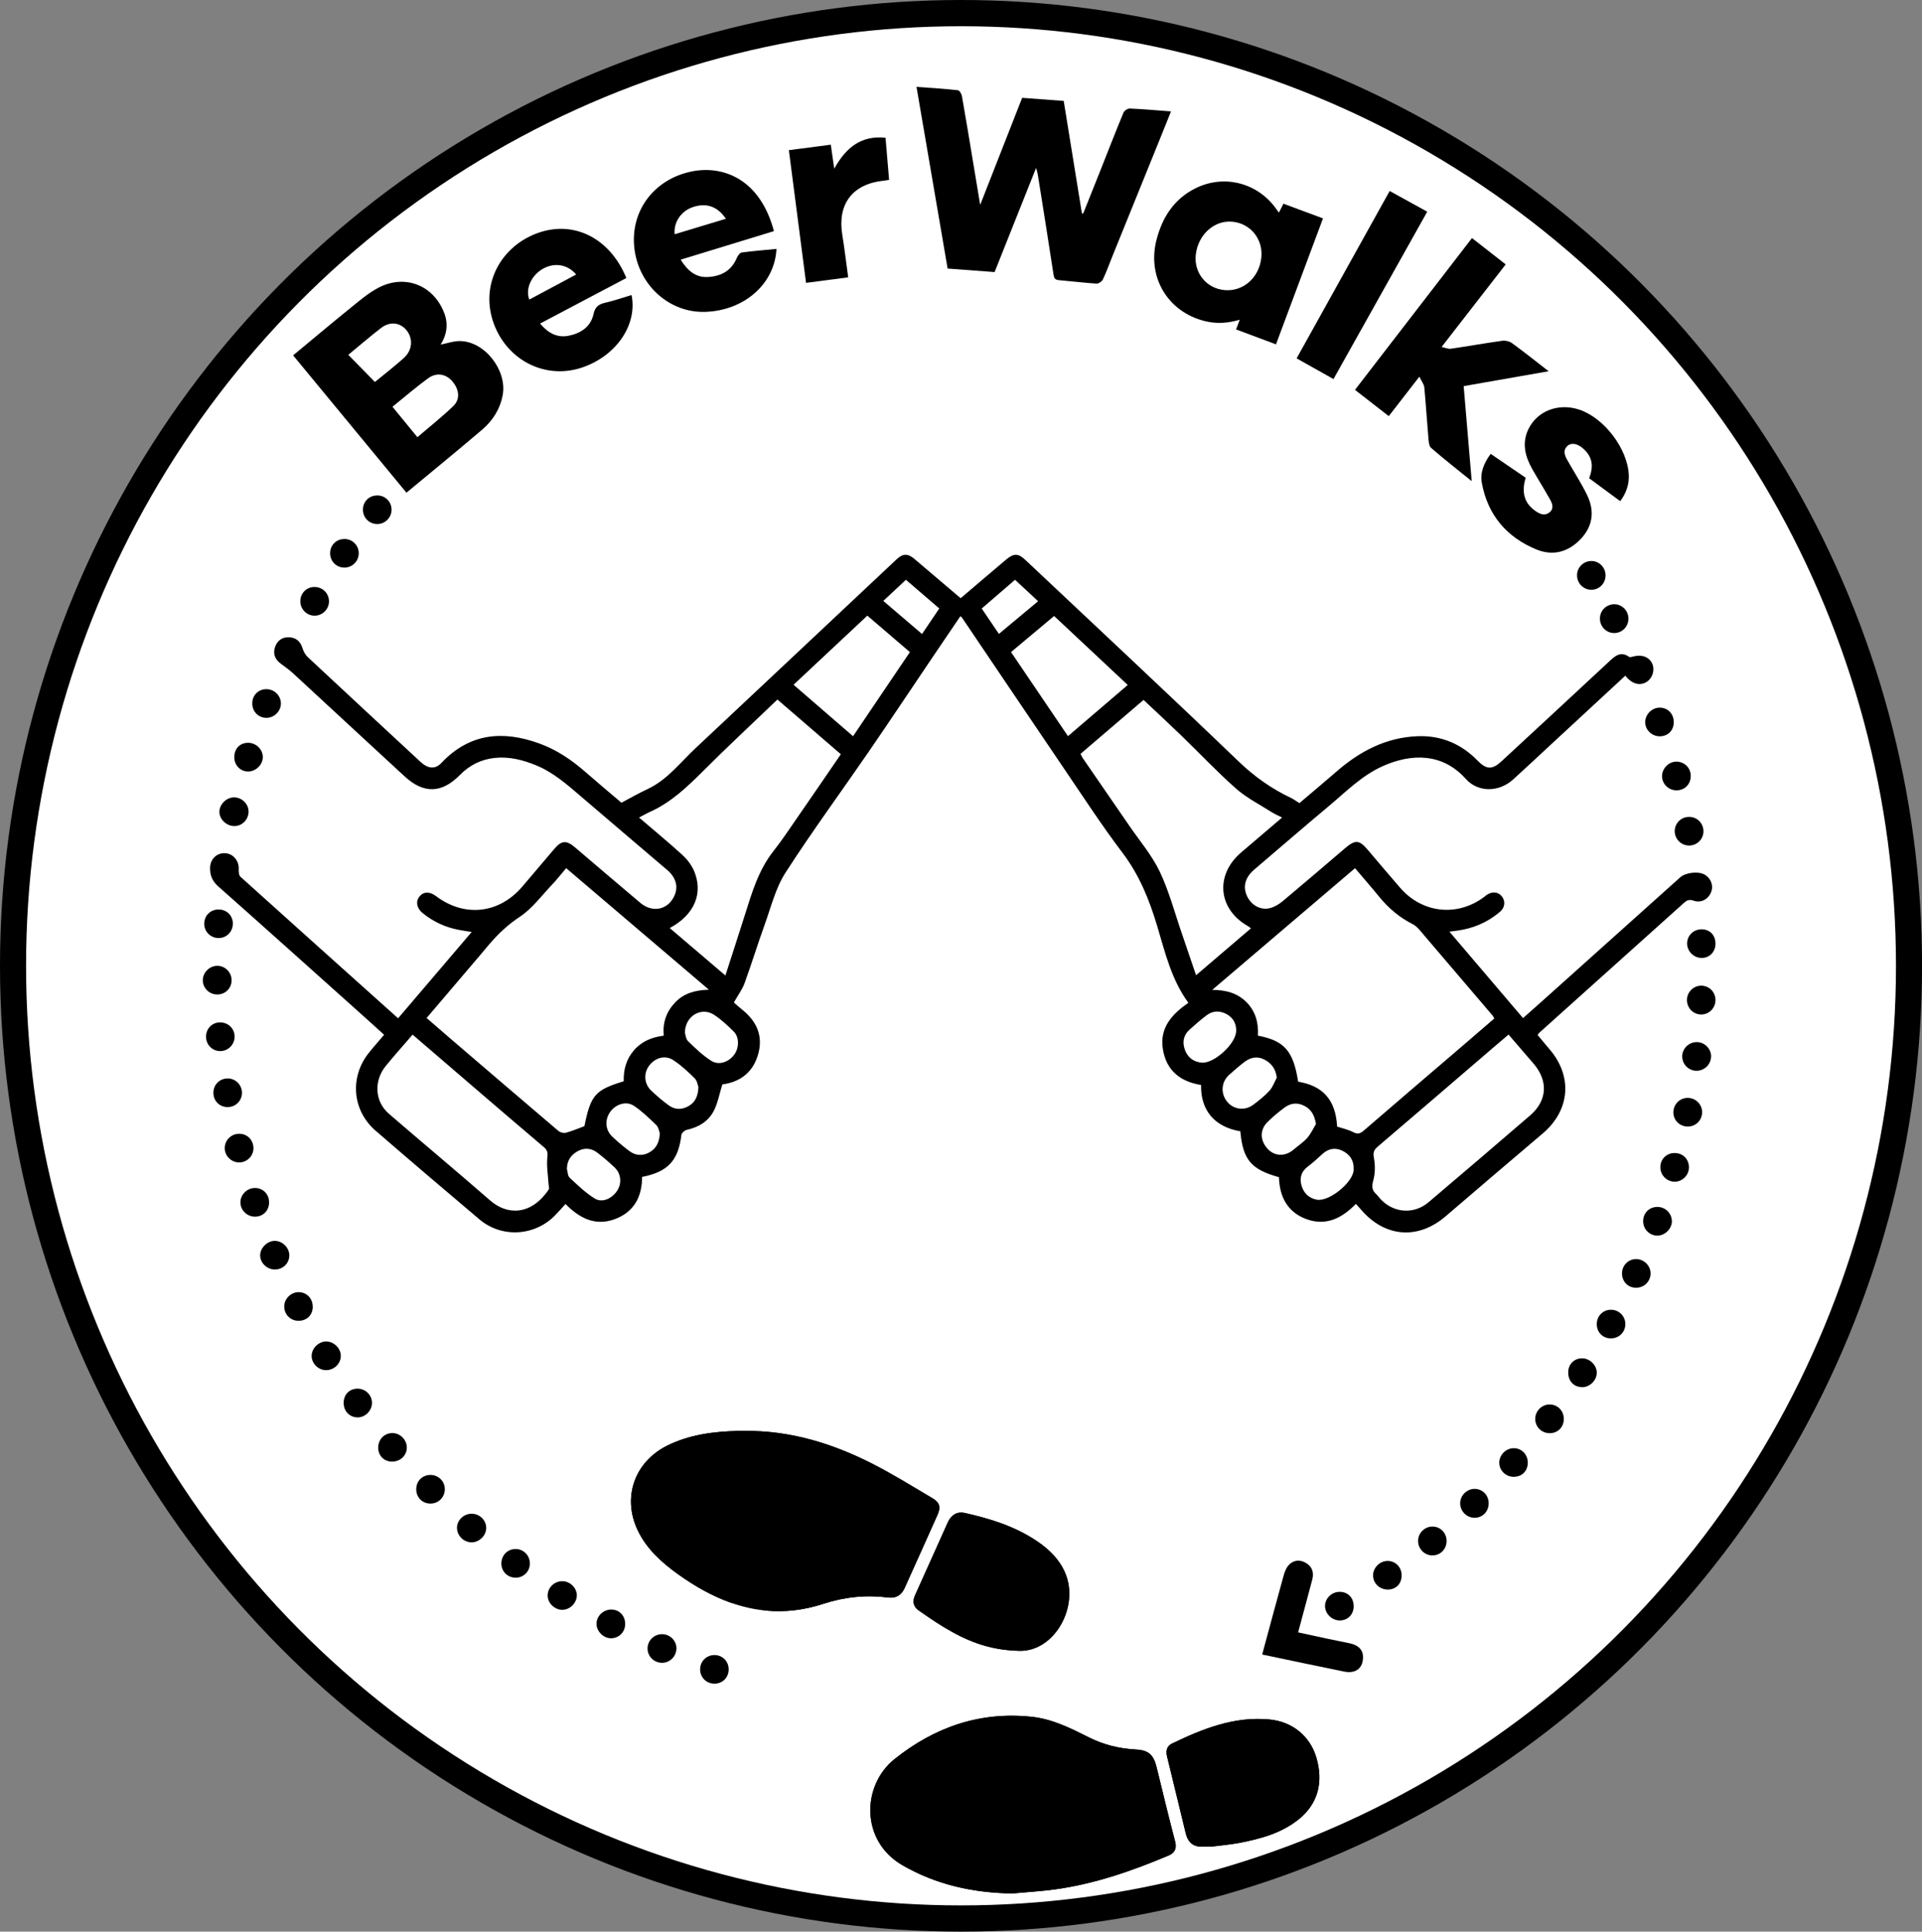 <?xml version="1.0" encoding="UTF-8"?><svg id="Layer_2" xmlns="http://www.w3.org/2000/svg" viewBox="0 0 361.27 363.08"><rect x="0" y="0" width="361.27" height="363.08" fill="#808080" stroke="none"/><defs><style>.cls-1{fill:#fff;}</style></defs><g id="Beerwalks"><g id="Logo"><ellipse cx="180.64" cy="181.54" rx="180.64" ry="181.54"/><ellipse class="cls-1" cx="180.64" cy="181.54" rx="175.74" ry="176.61"/><path d="M305.51,127c-4.58,4.24-9.06,8.39-13.54,12.53-2.52,2.33-5.02,4.69-7.56,6.99-2.63,2.38-6.54,2.51-8.91-.13-4.33-4.84-10.14-4.83-15.62-2.37-3.9,1.75-6.85,4.77-10.04,7.44-4.72,3.95-9.38,7.98-14.07,11.98-1.73,1.47-2.2,3.21-1.37,5,.78,1.67,2.49,2.69,4.26,2.27,.87-.21,1.73-.73,2.43-1.31,3.93-3.28,7.82-6.62,11.72-9.95,1.94-1.66,2.68-1.6,4.31,.32,2,2.37,4.01,4.73,6.04,7.08,4.16,4.82,10.75,5.54,15.83,1.73,.15-.11,.28-.25,.44-.35,1.06-.73,2.2-.61,2.89,.29,.69,.9,.56,2.07-.4,2.89-2.36,2-5.1,3.15-8.16,3.54-.35,.04-.71,.09-1.32,.17,4.67,5.48,9.19,10.79,13.84,16.25,1.4-1.25,2.76-2.45,4.11-3.66,8.47-7.6,16.94-15.2,25.42-22.79,1-.9,3.3-1.18,4.49-.58,1.21,.61,1.79,1.97,1.38,3.2-.48,1.43-1.88,2.27-3.36,1.75-.85-.3-1.3-.03-1.84,.46-9.06,8.13-18.12,16.27-27.18,24.4-.07,.06-.11,.15-.28,.39,.7,.84,1.43,1.74,2.18,2.61,4.45,5.13,3.94,11.53-1.24,15.92-6.1,5.17-12.18,10.36-18.24,15.56-5.16,4.42-11.35,3.97-15.82-1.18-.3-.35-.62-.69-1.04-1.16-2.58,2.65-5.56,4.21-9.25,2.88-3.62-1.31-5.1-4.22-5.21-7.9-5.25-1.45-6.78-3.29-7.26-8.63-4.93-.82-7.48-4.03-7.38-8.7-3.87-.62-6.54-2.7-7.18-6.74-.65-4.06,1.76-6.6,4.79-8.71-3.22-4.4-4.38-9.52-5.87-14.47-1.48-4.94-3.36-9.57-6.52-13.74-3.83-5.05-7.29-10.38-10.85-15.62-6.46-9.51-12.87-19.05-19.31-28.57-.05-.08-.14-.13-.3-.27-1.68,2.48-3.36,4.95-5.03,7.42-4.05,5.99-8.05,12.01-12.14,17.97-5.23,7.62-10.72,15.07-15.71,22.83-1.86,2.89-2.71,6.44-3.9,9.74-1.32,3.65-2.46,7.38-3.79,11.03-.44,1.21-1.25,2.28-2.01,3.62,.43,.38,1,.91,1.61,1.39,2.61,2.09,3.86,4.77,3.03,8.06-.88,3.49-3.25,5.49-6.86,5.96-.09,.01-.17,.06,.06-.03-.55,1.79-.85,3.47-1.58,4.93-1.02,2.03-2.87,3.14-5.11,3.63-.4,.09-.96,.58-1.01,.94-.57,4.82-2.52,6.96-7.39,7.91,0,3.76-1.55,6.66-5.22,7.97-3.65,1.3-6.59-.25-9.17-2.88-.71,.77-1.32,1.46-1.96,2.13-3.83,3.92-10.02,4.3-14.21,.77-6.54-5.52-13.05-11.07-19.52-16.67-4.42-3.82-4.92-10.11-1.26-14.67,.88-1.1,1.82-2.15,2.85-3.37-1.75-1.58-3.47-3.15-5.21-4.7-8.65-7.74-17.29-15.5-25.98-23.2-1.14-1.01-1.57-2.13-1.52-3.57,.06-1.57,1.28-2.75,2.83-2.66,1.52,.09,2.63,1.43,2.55,2.99-.02,.48,.02,1.17,.33,1.44,9.8,8.84,19.64,17.65,29.63,26.6,4.58-5.38,9.14-10.71,13.83-16.22-.92-.15-1.68-.26-2.42-.4-2.55-.48-4.83-1.55-6.83-3.18-1.1-.9-1.31-2.16-.57-3.08,.77-.96,1.91-.98,3.12-.08,5.37,4.04,11.87,3.31,16.23-1.81,2.01-2.36,4.02-4.73,6.02-7.09,1.31-1.55,2.24-1.65,3.81-.32,4.12,3.49,8.22,7.03,12.36,10.5,2.36,1.98,5.34,1.24,6.46-1.53,.66-1.63,.17-3.29-1.4-4.64-5.44-4.64-10.89-9.26-16.31-13.91-2.61-2.24-5.19-4.5-8.43-5.82-2.47-1-4.99-1.64-7.69-1.36-2.59,.27-4.76,1.37-6.57,3.21-3.39,3.45-6.78,3.57-10.36,.28-7.03-6.46-14.01-12.96-21.03-19.43-.72-.66-1.54-1.22-2.32-1.81-1.05-.8-1.46-1.85-1.03-3.1,.43-1.24,1.4-1.91,2.71-1.83,1.22,.08,2.04,.76,2.43,2,.19,.63,.54,1.29,1.01,1.73,7.04,6.58,14.12,13.13,21.18,19.68,1.44,1.33,2.77,1.45,3.95,.2,5.27-5.58,11.53-6.14,18.38-3.65,3.27,1.18,6.1,3.1,8.7,5.38,2.23,1.95,4.5,3.85,6.75,5.76,1.65-.87,3.22-1.78,4.86-2.54,3.75-1.74,6.18-5,9.08-7.72,12.62-11.83,25.21-23.69,37.82-35.53,1.17-1.09,2.08-1.08,3.35,0,2.87,2.43,5.72,4.87,8.65,7.35,2.87-2.44,5.68-4.85,8.52-7.24,1.47-1.24,2.3-1.23,3.66,.06,13.38,12.6,26.82,25.14,40.08,37.87,2.98,2.86,6.19,5.13,9.87,6.87,.5,.24,.95,.59,1.54,.96,2.29-1.95,4.67-3.93,7-5.96,4.38-3.8,9.29-6.39,15.2-6.62,4.42-.17,8.19,1.41,11.28,4.57,1.69,1.73,2.76,1.77,4.55,.11,6.79-6.29,13.6-12.58,20.37-18.89,1.09-1.02,2.11-1.75,3.58-.7,.16,.11,.51,0,.75-.07,1.64-.44,3.03,.08,3.6,1.36,.51,1.16,.07,2.66-1,3.37-1.17,.79-2.6,.5-3.75-.75-.06-.07-.12-.14-.29-.34Zm-199.09,36.19c-.99,1.16-1.82,2.23-2.76,3.21-1.93,2.04-3.66,4.41-5.95,5.92-2.29,1.51-4.15,3.29-5.87,5.32-.46,.54-.9,1.08-1.36,1.62-3.41,4-6.81,8-10.29,12.09,1.62,1.4,3.17,2.75,4.73,4.09,6.67,5.72,13.34,11.44,20.04,17.13,.34,.29,.98,.46,1.4,.35,1.16-.31,2.28-.8,3.49-1.24,1.19-5.85,1.99-6.79,7.39-8.44-.06-2.14,.45-4.12,1.92-5.82,1.46-1.69,3.36-2.47,5.6-2.75-.23-2.44,.49-4.51,2.14-6.24,1.62-1.7,3.71-2.33,6.35-2.4-9.11-7.76-17.9-15.25-26.82-22.84Zm174.44,28.22c-.13-.24-.18-.37-.27-.48-4.29-5.04-8.58-10.08-12.89-15.11-.66-.77-1.32-1.69-2.18-2.12-2.49-1.26-4.52-2.99-6.27-5.13-1.47-1.8-3.01-3.56-4.55-5.38-8.94,7.62-17.76,15.13-26.84,22.87,2.72,.02,4.81,.66,6.49,2.37,1.71,1.75,2.22,3.93,2.1,6.24,4.98,.94,6.65,2.88,7.56,8.65,4.52,.75,7.05,3.28,7.32,8.44,1.03,.34,2.1,.56,3.04,1.05,.83,.43,1.3,.27,1.96-.29,6.01-5.19,12.05-10.35,18.08-15.51,2.17-1.86,4.33-3.73,6.48-5.58Zm-39.87-37.74c-.78-.4-1.39-.65-1.94-1-2.25-1.44-4.69-2.66-6.68-4.41-3.55-3.13-6.81-6.6-10.22-9.9-2.35-2.27-4.75-4.5-7.2-6.8-4.02,3.44-7.93,6.78-11.85,10.14,.18,.34,.27,.56,.39,.75,2.92,4.25,5.86,8.5,8.78,12.76,1.96,2.86,4.27,5.56,5.74,8.66,1.77,3.74,2.83,7.82,4.19,11.75,.86,2.5,1.7,5,2.62,7.69,3.58-3.05,6.92-5.91,10.31-8.81-.22-.18-.31-.28-.42-.34-5.77-3.18-6.41-9.68-1.39-13.95,2.5-2.13,5-4.26,7.67-6.54Zm-115.09,20.78l10.45,8.91c1.29-4.01,2.52-7.77,3.71-11.54,1.31-4.16,2.55-8.33,5.33-11.85,1.57-1.99,2.97-4.11,4.41-6.19,2.75-3.97,5.47-7.95,8.25-12.01-4.01-3.46-7.94-6.85-11.92-10.28-4.78,4.58-9.49,8.96-14.04,13.51-2.98,2.98-5.99,5.83-9.88,7.59-.67,.3-1.31,.68-2.09,1.08,2.79,2.39,5.52,4.63,8.11,7,.91,.83,1.74,1.89,2.22,3.01,1.8,4.23,.08,8.28-4.56,10.76Zm157.64,20.03c-1.1,.94-2.2,1.87-3.3,2.81-7.09,6.09-14.18,12.19-21.29,18.25-.72,.62-.89,1.11-.7,2.12,.26,1.37,.24,2.92-.13,4.25-.31,1.12-.24,1.82,.57,2.56,.31,.28,.54,.65,.83,.95,2.49,2.62,6.27,2.88,9.02,.54,6.38-5.41,12.74-10.84,19.07-16.3,3.25-2.8,3.44-6.52,.6-9.79-1.53-1.77-3.06-3.54-4.66-5.41Zm-205.98-.01c-1.75,2.04-3.44,3.92-5.04,5.88-2.3,2.82-2.08,6.7,.57,8.99,6.33,5.46,12.75,10.82,19.05,16.31,3.28,2.86,7.76,2.76,11-2.07,.15-.23-.02-.67-.03-1.01-.1-1.7-.41-3.43-.22-5.1,.1-.91-.06-1.34-.67-1.86-3.72-3.16-7.44-6.33-11.14-9.51-4.49-3.85-8.97-7.71-13.52-11.62Zm82.78-56.08c3.62-5.36,7.13-10.55,10.69-15.82-2.73-2.33-5.35-4.58-8-6.85-4.64,4.35-9.2,8.61-13.87,12.99l11.19,9.68Zm37.79-22.6c-2.76,2.31-5.41,4.53-8.09,6.78,3.61,5.33,7.13,10.53,10.7,15.8,3.8-3.25,7.45-6.38,11.24-9.62-4.65-4.35-9.19-8.6-13.84-12.96Zm-66.84,88.58c-.13-.34-.23-1.19-.7-1.67-1.25-1.25-2.57-2.48-4.05-3.44-1.56-1.02-3.47-.42-4.58,1.12-1.01,1.41-.87,3.37,.43,4.6,1.05,1,2.16,1.95,3.33,2.8,1.11,.81,2.38,.84,3.59,.19,1.26-.67,1.89-1.77,1.97-3.61Zm108.7-1.82c-.19-1.64-1-2.64-2.2-3.32-1.32-.74-2.64-.55-3.82,.34-1.01,.76-1.96,1.6-2.91,2.44-1.5,1.33-1.67,3.48-.42,5.05,1.19,1.49,3.31,1.8,4.91,.61,1.09-.81,2.17-1.67,3.07-2.66,.62-.68,.93-1.63,1.38-2.46Zm-111.25-8.43c.11,.32,.16,1.16,.6,1.59,1.36,1.33,2.76,2.68,4.36,3.69,1.43,.91,3.31,.23,4.33-1.19,.91-1.26,.95-3.25-.1-4.3-1.15-1.15-2.37-2.29-3.74-3.18-2.36-1.53-5.43,.23-5.45,3.38Zm-4.71,18.92c-.14-.37-.22-1.12-.65-1.54-1.33-1.3-2.69-2.63-4.23-3.65-1.46-.96-3.44-.3-4.46,1.16-1.04,1.48-.94,3.35,.38,4.62,1.01,.97,2.1,1.88,3.22,2.72,1.14,.86,2.44,.97,3.71,.29,1.3-.7,1.93-1.85,2.03-3.6Zm-17.48,6.62c.16,.58,.14,1.35,.52,1.7,1.49,1.39,2.98,2.84,4.7,3.91,1.41,.88,3.25,.05,4.24-1.46,.9-1.36,.74-3.21-.47-4.36-1.02-.97-2.09-1.88-3.2-2.74-1.13-.89-2.42-1.04-3.69-.36-1.28,.68-2.06,1.75-2.09,3.31Zm125.81-25.82c.05-1.45-.57-2.56-1.84-3.24-1.26-.67-2.56-.63-3.72,.24-1.12,.85-2.19,1.77-3.23,2.72-1.17,1.07-1.37,2.43-.81,3.87,.54,1.39,1.62,2.17,3.1,2.31,2.33,.22,6.45-3.55,6.49-5.91Zm22.08,25.82c.04-1.59-.77-2.71-2.12-3.36-1.34-.65-2.63-.42-3.76,.62-.89,.83-1.8,1.64-2.77,2.38-1.15,.87-1.52,2.03-1.2,3.34,.37,1.52,1.35,2.57,2.94,2.86,2.29,.42,6.79-3.24,6.91-5.57,0-.09,0-.19,0-.28Zm-7.08-8.39c-.28-1.64-.88-2.74-2.17-3.4-1.29-.67-2.58-.55-3.72,.3-1.13,.84-2.22,1.74-3.22,2.73-1.48,1.46-1.42,3.47,.02,5.04,1.33,1.44,3.31,1.49,4.9,.13,.86-.73,1.82-1.36,2.56-2.2,.67-.76,1.1-1.73,1.63-2.6Zm-52.23-98.26c-1.49-1.38-2.89-2.68-4.34-4.03-2.12,1.83-4.16,3.59-6.26,5.4,1.11,1.64,2.15,3.18,3.23,4.77,2.5-2.09,4.9-4.08,7.37-6.14Zm-18.58,1.36c-2.14-1.84-4.16-3.57-6.27-5.39l-4.25,3.97c2.49,2.12,4.85,4.14,7.28,6.22,1.13-1.68,2.15-3.18,3.24-4.8Z"/><path d="M175.25,281.6c-3.72-2.2-7.39-4.49-11.24-6.45-7.53-3.84-15.48-6.28-24.04-6.19-.42,0-.85,0-1.27,0-4.59,.12-9.09,.69-13.27,2.76-6.18,3.07-8.52,9.76-5.54,15.96,1.67,3.49,4.5,6.02,7.56,8.22,3.21,2.3,6.52,4.16,9.97,5.37,2.14,.76,4.33,1.26,6.58,1.47,3.44,.32,7.02-.05,10.75-1.27,4.03-1.32,8.06-1.72,12.23-1.19,1.43,.18,2.46-.45,3.05-1.75,2.08-4.61,4.16-9.23,6.22-13.85,.62-1.41,.38-2.27-1-3.08Zm-8.41,14.06c-.12,.25-.68,.48-1,.44-4.45-.55-8.68,.37-12.9,1.68-8.2,2.54-15.49,.04-22.23-4.54-2-1.36-3.8-3.09-5.45-4.87-4.53-4.88-3.04-11.23,3.19-13.57,5.73-2.16,11.69-2.26,17.67-1.37,8.78,1.29,16.52,5.18,23.99,9.74,.56,.34,1.12,.68,1.82,1.1-1.72,3.87-3.38,7.64-5.09,11.39Z"/><path d="M220.89,346.16c-1.21-4.63-2.34-9.27-3.47-13.92-.59-2.42-1.5-3.27-3.96-3.4-3.09-.17-6-.88-8.79-2.28-3.4-1.71-6.85-3.44-10.69-3.86-9.72-1.05-18.27,1.9-25.83,7.94-6.21,4.96-6.42,15.37,1.44,19.93,6.42,3.72,13.33,5.21,20.68,5.33,2.66-.25,5.34-.4,7.99-.76,7.46-1.02,14.51-3.47,21.41-6.38,1.1-.46,1.57-1.28,1.22-2.61Zm-40.26,4.44c-3.06-.75-6.02-2.09-8.84-3.54-5.72-2.94-5.2-10.05-.84-13.53,3.58-2.86,7.6-4.81,12.01-6.02,6.1-1.68,11.97-1.37,17.65,1.6,3.76,1.97,7.65,3.62,12.01,3.76,.36,.01,.89,.62,1.01,1.04,1.01,3.85,1.95,7.71,2.96,11.77-11.69,4.61-23.42,7.98-35.96,4.92Z"/><path d="M247.4,330.28c-1.19-3.96-4.49-6.67-8.75-7.08-6.65-.65-12.57,1.74-18.37,4.53-.95,.46-1.18,1.36-.92,2.41,1.19,4.82,2.34,9.65,3.52,14.48,.33,1.33,1.06,2.32,2.54,2.46,.69,.07,1.4,0,2.42,0,1.57-.2,3.45-.36,5.29-.72,3.94-.77,7.79-1.82,11-4.42,3.56-2.88,4.69-6.92,3.27-11.67Zm-5.91,8.57c-2.64,2.14-5.86,2.9-9.09,3.54-1.83,.36-3.7,.49-5.61,.74-.81-3.16-1.56-6.15-2.32-9.14-.06-.23-.08-.46-.14-.69q-.68-2.79,1.95-3.83c3.6-1.44,7.28-2.49,11.22-2.32,2.91,.13,5.09,1.56,5.89,3.99,1.14,3.43,.61,5.67-1.9,7.71Z"/><path d="M200.18,295.58c-1.08-2.47-2.95-4.32-5.17-5.83-4.15-2.83-8.84-4.28-13.68-5.37-1.38-.31-2.53,.33-3.17,1.75-2.07,4.57-4.09,9.16-6.17,13.73-.53,1.17-.32,2.14,.69,2.85,1.53,1.08,3.09,2.14,4.69,3.11,4.02,2.43,8.24,4.34,14.16,4.48,6.66,.22,11.43-8.35,8.64-14.72Zm-4.28,7.51c-1.33,2.34-3.42,3.36-6.13,3.11-4.91-.44-8.94-2.94-12.94-5.5-.23-.15-.39-.77-.28-1.03,1.62-3.67,3.29-7.32,5.01-11.11,5.24,1.47,10.45,2.84,14.08,7.32,1.89,2.34,1.62,4.8,.25,7.2Z"/><path d="M237.25,310.98c1.36-5.02,2.66-9.9,4.01-14.76,.2-.71,.47-1.48,.94-2,.88-.98,2.05-1.13,3.21-.48,1.22,.69,1.6,1.81,1.26,3.13-.85,3.26-1.75,6.51-2.67,9.96,1.82,.39,3.58,.78,5.35,1.16,1.42,.3,2.85,.58,4.28,.88,2.01,.42,2.83,1.53,2.5,3.37-.28,1.55-1.58,2.35-3.46,1.96-5.11-1.03-10.2-2.12-15.43-3.21Z"/><path d="M314.54,209.14c-.03-1.49,1.11-2.71,2.58-2.77,1.55-.06,2.82,1.16,2.82,2.69,0,1.49-1.18,2.68-2.67,2.69-1.52,.01-2.7-1.12-2.73-2.61Z"/><path d="M320.19,156.33c-.04,1.47-1.27,2.63-2.75,2.6-1.48-.03-2.66-1.24-2.65-2.72,.02-1.54,1.28-2.73,2.84-2.66,1.47,.06,2.6,1.29,2.56,2.78Z"/><path d="M80.96,282.62c-1.52,.03-2.68-1.09-2.72-2.61-.04-1.54,1.05-2.71,2.56-2.77,1.55-.06,2.82,1.15,2.81,2.68,0,1.49-1.17,2.68-2.65,2.7Z"/><path d="M127.14,309.87c-.02,1.48-1.21,2.67-2.69,2.68-1.54,0-2.78-1.24-2.73-2.77,.04-1.47,1.27-2.63,2.76-2.61,1.48,.02,2.69,1.24,2.67,2.7Z"/><path d="M297.23,260.73c-1.57-.1-2.55-1.29-2.45-2.98,.08-1.45,1.26-2.5,2.71-2.43,1.5,.07,2.77,1.47,2.64,2.91-.13,1.43-1.48,2.6-2.9,2.51Z"/><path d="M271.91,289.63c0,1.53-1.1,2.69-2.6,2.73-1.52,.04-2.77-1.21-2.76-2.75,.02-1.47,1.22-2.66,2.7-2.67,1.47-.01,2.65,1.18,2.66,2.68Z"/><path d="M302.88,246.19c1.48,.04,2.65,1.25,2.63,2.73-.02,1.54-1.27,2.72-2.84,2.65-1.5-.06-2.58-1.25-2.53-2.78,.05-1.5,1.24-2.64,2.73-2.6Z"/><path d="M322.45,177.42c-.02,1.54-1.15,2.67-2.65,2.64-1.45-.03-2.67-1.26-2.68-2.7,0-1.54,1.24-2.73,2.81-2.68,1.53,.05,2.54,1.15,2.52,2.75Z"/><path d="M136.97,313.72c.02,1.53-1.08,2.7-2.58,2.75-1.56,.05-2.8-1.15-2.79-2.7,.01-1.5,1.17-2.66,2.67-2.68,1.48-.02,2.68,1.15,2.69,2.63Z"/><path d="M59.18,110.34c1.49,.02,2.65,1.2,2.66,2.7,0,1.45-1.22,2.68-2.68,2.69-1.52,.01-2.75-1.26-2.71-2.79,.04-1.5,1.22-2.63,2.73-2.61Z"/><path d="M322.45,187.98c0,1.49-1.17,2.69-2.64,2.71-1.53,.02-2.75-1.23-2.72-2.78,.03-1.47,1.26-2.66,2.72-2.64,1.49,.03,2.64,1.21,2.64,2.71Z"/><path d="M321.62,198.61c-.02,1.45-1.25,2.66-2.72,2.66-1.53,0-2.75-1.27-2.7-2.8,.05-1.45,1.31-2.62,2.78-2.59,1.47,.03,2.67,1.27,2.65,2.73Z"/><path d="M254.45,301.94c-.02,1.55-1.14,2.67-2.66,2.65-1.44-.02-2.71-1.26-2.73-2.68-.02-1.49,1.29-2.74,2.82-2.7,1.53,.04,2.58,1.16,2.56,2.73Z"/><path d="M108.42,299.92c-.03,1.42-1.32,2.68-2.74,2.67-1.49,0-2.81-1.36-2.74-2.8,.07-1.47,1.32-2.61,2.81-2.58,1.45,.03,2.7,1.3,2.68,2.71Z"/><path d="M88.68,289.91c-1.46,.01-2.72-1.18-2.78-2.64-.06-1.48,1.24-2.76,2.79-2.74,1.49,.02,2.71,1.23,2.7,2.68-.01,1.42-1.28,2.68-2.72,2.7Z"/><path d="M61.31,252.15c1.42,0,2.73,1.26,2.75,2.66,.03,1.49-1.27,2.76-2.8,2.73-1.46-.02-2.71-1.28-2.68-2.7,.02-1.42,1.3-2.68,2.73-2.69Z"/><path d="M47.42,132.2c0-1.52,1.14-2.66,2.64-2.66,1.49,0,2.71,1.18,2.74,2.65,.03,1.49-1.28,2.78-2.79,2.74-1.49-.04-2.6-1.21-2.59-2.73Z"/><path d="M51.59,238.62c-1.45-.03-2.71-1.28-2.69-2.69,.02-1.38,1.34-2.68,2.74-2.69,1.48,0,2.79,1.33,2.74,2.81-.05,1.49-1.26,2.6-2.79,2.57Z"/><path d="M279.82,282.61c-.02,1.53-1.17,2.69-2.66,2.68-1.46,0-2.68-1.22-2.7-2.68-.02-1.51,1.27-2.78,2.77-2.75,1.48,.03,2.61,1.23,2.59,2.75Z"/><path d="M73.75,274.74c-1.55,0-2.65-1.08-2.66-2.63,0-1.58,1.17-2.77,2.73-2.74,1.44,.03,2.66,1.29,2.65,2.73-.01,1.47-1.21,2.62-2.72,2.63Z"/><path d="M287.17,274.96c-.02,1.57-1.11,2.64-2.67,2.63-1.49-.01-2.69-1.2-2.69-2.66,0-1.49,1.3-2.76,2.8-2.72,1.47,.04,2.58,1.24,2.56,2.76Z"/><path d="M263.46,296.06c.02,1.59-1.02,2.7-2.57,2.72-1.58,.02-2.81-1.17-2.8-2.7,.02-1.43,1.27-2.67,2.71-2.68,1.48-.01,2.64,1.15,2.66,2.66Z"/><path d="M117.51,305.27c-.01,1.51-1.18,2.67-2.67,2.67-1.4,0-2.7-1.29-2.72-2.69-.01-1.48,1.28-2.73,2.81-2.71,1.5,.02,2.59,1.17,2.58,2.72Z"/><path d="M43.53,184.29c-.02,1.5-1.19,2.64-2.7,2.64-1.48,0-2.7-1.19-2.71-2.66,0-1.5,1.29-2.77,2.8-2.73,1.46,.04,2.63,1.27,2.61,2.75Z"/><path d="M42.77,208.09c-1.51,0-2.66-1.16-2.66-2.67,0-1.57,1.22-2.76,2.77-2.71,1.47,.05,2.63,1.28,2.6,2.75-.03,1.49-1.21,2.64-2.71,2.63Z"/><path d="M314.7,222.12c-1.46-.05-2.62-1.26-2.61-2.75,.01-1.56,1.24-2.71,2.83-2.64,1.51,.07,2.59,1.26,2.54,2.78-.05,1.47-1.3,2.65-2.75,2.61Z"/><path d="M43.95,149.88c1.46-.03,2.74,1.18,2.77,2.61,.03,1.49-1.12,2.73-2.59,2.78-1.5,.05-2.89-1.23-2.89-2.67,0-1.4,1.28-2.69,2.71-2.72Z"/><path d="M315,148.55c-1.48-.06-2.65-1.31-2.59-2.77,.06-1.44,1.34-2.66,2.77-2.62,1.56,.05,2.71,1.31,2.62,2.86-.09,1.53-1.26,2.59-2.79,2.53Z"/><path d="M314.61,135.73c0,1.56-1.08,2.66-2.62,2.67-1.48,.01-2.72-1.17-2.75-2.62-.03-1.48,1.29-2.8,2.77-2.77,1.51,.03,2.6,1.18,2.6,2.72Z"/><path d="M293.94,266.73c0,1.53-1.14,2.67-2.66,2.66-1.5,0-2.69-1.17-2.71-2.65-.02-1.52,1.25-2.79,2.76-2.75,1.49,.03,2.62,1.21,2.61,2.74Z"/><path d="M306.09,116.27c0,1.5-1.14,2.68-2.62,2.72-1.52,.03-2.76-1.21-2.74-2.76,.02-1.48,1.21-2.65,2.71-2.65,1.45,0,2.64,1.21,2.65,2.69Z"/><path d="M301.79,108.14c0,1.5-1.14,2.68-2.62,2.72-1.52,.03-2.76-1.21-2.74-2.76,.02-1.48,1.21-2.65,2.71-2.65,1.45,0,2.64,1.21,2.65,2.69Z"/><path d="M94.24,293.93c-.02-1.52,1.08-2.71,2.57-2.77,1.52-.06,2.78,1.16,2.79,2.71,0,1.49-1.16,2.67-2.66,2.68-1.51,0-2.68-1.13-2.7-2.62Z"/><path d="M41.4,192.18c1.5,0,2.68,1.16,2.7,2.64,.02,1.52-1.24,2.78-2.75,2.75-1.49-.03-2.63-1.22-2.62-2.74,.01-1.51,1.16-2.66,2.67-2.66Z"/><path d="M64.7,101.31c1.5-.01,2.69,1.12,2.73,2.62,.04,1.47-1.14,2.72-2.6,2.76-1.55,.05-2.78-1.15-2.78-2.7,0-1.51,1.14-2.66,2.65-2.67Z"/><path d="M70.87,93.12c1.5-.01,2.69,1.12,2.73,2.62,.04,1.47-1.14,2.72-2.6,2.76-1.55,.05-2.78-1.15-2.78-2.7,0-1.51,1.14-2.66,2.65-2.67Z"/><path d="M50.58,225.97c.01,1.55-1.07,2.69-2.6,2.72-1.54,.03-2.81-1.22-2.79-2.73,.02-1.44,1.27-2.66,2.73-2.66,1.51,0,2.65,1.14,2.66,2.67Z"/><path d="M58.79,245.64c-.02,1.55-1.11,2.62-2.68,2.63-1.54,0-2.74-1.25-2.68-2.8,.06-1.44,1.34-2.63,2.78-2.59,1.49,.05,2.59,1.23,2.57,2.76Z"/><path d="M304.88,239.37c0-1.5,1.16-2.69,2.62-2.71,1.52-.01,2.79,1.27,2.75,2.77-.04,1.48-1.24,2.63-2.74,2.62-1.5,0-2.63-1.16-2.63-2.68Z"/><path d="M314.26,229.48c.03,1.41-1.21,2.71-2.64,2.77-1.47,.06-2.7-1.1-2.76-2.59-.07-1.58,1.08-2.79,2.66-2.8,1.48-.01,2.7,1.16,2.73,2.63Z"/><path d="M67.25,261.02c1.49,.02,2.68,1.23,2.67,2.69-.01,1.5-1.34,2.78-2.81,2.71-1.48-.07-2.54-1.24-2.51-2.78,.02-1.56,1.12-2.64,2.66-2.62Z"/><path d="M44.04,142.35c-.02-1.59,1.02-2.7,2.54-2.73,1.52-.03,2.84,1.23,2.82,2.7-.01,1.41-1.29,2.67-2.72,2.7-1.46,.02-2.63-1.15-2.64-2.66Z"/><path d="M43.76,173.58c.02,1.51-1.11,2.7-2.6,2.74-1.54,.04-2.79-1.19-2.77-2.72,.01-1.5,1.17-2.65,2.69-2.65,1.52,0,2.67,1.12,2.69,2.64Z"/><path d="M44.9,213.11c1.51-.03,2.67,1.08,2.74,2.6,.07,1.51-1.18,2.8-2.71,2.79-1.46-.01-2.69-1.24-2.69-2.68,0-1.48,1.18-2.68,2.66-2.71Z"/><path d="M176.24,284.68c-2.05,4.62-4.13,9.24-6.22,13.85-.59,1.3-1.62,1.94-3.05,1.75-4.17-.53-8.2-.12-12.23,1.19-3.74,1.22-7.31,1.59-10.75,1.27l-6.58-1.47c-3.45-1.21-6.76-3.07-9.97-5.37-3.06-2.2-5.89-4.73-7.56-8.22-2.97-6.21-.63-12.89,5.54-15.96,4.18-2.07,8.68-2.63,13.27-2.76,.42,0,.85,0,1.27,0,8.56-.09,16.51,2.35,24.04,6.19,3.84,1.96,7.52,4.25,11.24,6.45,1.37,.81,1.62,1.67,1,3.08Z"/><path d="M191.54,310.3c-5.92-.15-10.14-2.05-14.16-4.48-1.6-.97-3.15-2.03-4.69-3.11-1.01-.72-1.22-1.69-.69-2.85,2.07-4.57,4.1-9.16,6.17-13.73,.65-1.42,1.79-2.06,3.17-1.75,4.84,1.09,9.53,2.54,13.68,5.37,2.22,1.51,4.09,3.36,5.17,5.83,2.79,6.38-1.98,14.94-8.64,14.72Z"/><path d="M220.89,346.16c.35,1.33-.12,2.14-1.22,2.61-6.9,2.91-13.95,5.37-21.41,6.38-2.65,.36-5.33,.51-7.99,.76-7.35-.12-14.26-1.61-20.68-5.33-7.85-4.56-7.64-14.97-1.44-19.93,7.55-6.04,16.11-8.99,25.83-7.94,3.84,.41,7.29,2.15,10.69,3.86,2.79,1.4,5.7,2.11,8.79,2.28,2.46,.13,3.37,.99,3.96,3.4,1.13,4.64,2.26,9.29,3.47,13.92Z"/><path d="M244.14,341.95c-3.21,2.6-7.07,3.65-11,4.42-1.84,.36-3.72,.52-5.29,.72-1.01,0-1.72,.06-2.42,0-1.48-.14-2.21-1.13-2.54-2.46-1.18-4.83-2.34-9.66-3.52-14.48-.26-1.05-.04-1.95,.92-2.41,5.8-2.79,11.72-5.17,18.37-4.53,4.26,.41,7.56,3.12,8.75,7.08,1.42,4.75,.29,8.79-3.27,11.67Z"/><g><path d="M172.29,16.33c2.65,.2,5.22,.35,7.77,.63,.29,.03,.68,.7,.75,1.11,.71,3.97,1.35,7.96,2.02,11.94,.45,2.71,.9,5.41,1.41,8.5,2.72-6.93,5.31-13.53,7.89-20.12l7.81,.58c1.15,7.11,2.29,14.12,3.42,21.13l.24,.04c1.08-2.7,2.17-5.4,3.24-8.11,1.44-3.63,2.85-7.27,4.34-10.87,.15-.37,.8-.78,1.2-.76,2.49,.11,4.97,.33,7.73,.54-.81,2.02-1.49,3.71-2.17,5.39-2.96,7.31-5.93,14.63-8.89,21.94-.58,1.43-1.09,2.89-1.76,4.28-.18,.37-.8,.79-1.19,.76-2.36-.15-4.72-.45-7.08-.65-.71-.06-.89-.38-.99-1.03-.96-6.28-1.96-12.55-2.96-18.82-.05-.29-.15-.58-.32-1.25-2.69,6.76-5.27,13.23-7.8,19.58l-8.83-.66c-1.97-11.53-3.92-22.89-5.85-34.16Z"/><path d="M55.1,66.79c3.73-3.08,7.34-6.13,11.02-9.1,1.63-1.32,3.27-2.72,5.12-3.66,4.95-2.53,10.27-.39,12.26,4.81,.8,2.08,.48,4.12-.67,5.93,1.2-.23,2.43-.68,3.66-.66,4.66,.07,8.86,5.53,8,10.15-.5,2.67-1.88,4.81-3.88,6.52-4.65,3.96-9.38,7.82-14.21,11.83-7.1-8.6-14.17-17.17-21.3-25.81Zm23.35,15.39c2.31-1.98,4.64-3.81,6.76-5.86,1.34-1.29,1.11-3.13-.2-4.66-1.18-1.37-2.95-1.71-4.52-.57-2.28,1.67-4.43,3.52-6.72,5.37l4.68,5.71Zm-12.99-15.49c1.73,1.76,3.34,3.41,5.01,5.11,1.66-1.37,3.6-2.86,5.42-4.49,1.67-1.49,1.8-3.75,.46-5.31-1.22-1.42-3.1-1.61-4.75-.33-2.01,1.55-3.93,3.21-6.14,5.03Z"/><path d="M276.67,44.74l6.35,4.96-12.05,15.52c.73,.15,1.25,.4,1.73,.33,3.23-.47,6.45-1.05,9.69-1.5,.59-.08,1.37,.11,1.85,.47,2.24,1.64,4.42,3.37,6.85,5.26l-15.97,2.8c.5,5.88,.99,11.7,1.51,17.86-2.74-2.22-5.24-4.17-7.62-6.24-.42-.36-.47-1.24-.52-1.89-.28-3.17-.47-6.34-.77-9.5-.06-.58-.51-1.13-.93-2.01-2.05,2.65-3.85,4.97-5.75,7.42-2.09-1.62-4.14-3.22-6.35-4.94,7.33-9.51,14.64-18.98,21.99-28.53Z"/><path d="M239.85,64.73l-7.51-2.81,.69-1.82c-2.3,.68-4.44,.79-6.62,.24-6.91-1.74-10.79-8.23-9.05-15.16,1.08-4.28,3.29-7.76,7.33-9.78,5.46-2.72,11.84-1.01,15.3,4.02,.11,.17,.25,.32,.41,.53l.85-1.66,7.43,2.76c-2.95,7.89-5.86,15.7-8.84,23.68Zm-2.76-16.35c.34-3.46-2.05-6.39-5.46-6.71-3.41-.32-6.47,2.47-6.87,6.26-.35,3.39,2.03,6.3,5.41,6.6,3.53,.32,6.55-2.37,6.92-6.15Z"/><path d="M117.73,52.26c-5.41,2.86-10.76,5.69-16.22,8.56,1.48,1.75,3.2,2.73,5.37,2.29,2.26-.46,4.15-1.65,4.68-4.07,.28-1.29,.88-1.83,2.1-2.11,1.71-.39,3.37-.97,5.05-1.47,1.12,5.43-2.69,11.31-9.15,13.57-6.85,2.4-14.05-1.15-16.67-8-2.75-7.21,1-14.45,7.86-17.11,6.89-2.67,13.85,.7,16.98,8.34Zm-9.42-.65c-1.63-1.95-4.14-2.33-6.33-1.05-2.14,1.26-3.26,3.77-2.49,5.75l8.81-4.71Z"/><path d="M145.48,43.44c-5.84,1.79-11.62,3.56-17.54,5.37,1.27,2.01,2.77,3.38,5.07,3.26,2.47-.12,4.47-1.13,5.49-3.6,.17-.41,.57-.96,.92-1.01,2.16-.29,4.34-.46,6.53-.67-.33,6.57-6.05,11.59-13.38,11.83-6.75,.23-12.57-5.02-13.34-12.03-.76-6.93,3.67-12.88,10.72-14.35,5.93-1.23,12.92,1.38,15.52,11.2Zm-9.03-2.31c-1.6-2.39-3.79-3.09-6.36-2.15-2.13,.78-3.49,2.84-3.28,5.05,3.21-.97,6.4-1.93,9.63-2.91Z"/><path d="M304.53,94.19c-1.99-1.47-3.92-2.89-5.83-4.3,.94-2.37,.55-4.14-1.19-5.64-1.05-.9-2.21-1.1-2.91-.41-.9,.89-.46,1.83,.04,2.71,1.22,2.17,2.59,4.26,3.68,6.5,1.45,2.99,1.11,5.87-1.26,8.33-2.33,2.41-5.19,3.16-8.27,1.9-5.59-2.3-9.13-6.47-10.25-12.46-.37-1.96,.38-3.79,1.66-5.51l6.58,4.49c-.87,2.81-.22,4.88,1.95,6.33,.79,.53,1.66,.86,2.51,.19,.91-.73,.55-1.66,.11-2.45-1.09-1.95-2.29-3.84-3.38-5.78-1.32-2.35-1.92-4.85-.7-7.39,1.68-3.5,5.69-4.99,9.56-3.71,4.7,1.55,9.1,7.35,9.33,12.29,.08,1.69-.48,3.46-1.63,4.93Z"/><path d="M250.65,71.25c-2.39-1.34-4.59-2.58-6.93-3.89,5.84-10.51,11.65-20.95,17.49-31.46l7.06,3.89c-5.89,10.51-11.72,20.93-17.62,31.46Z"/><path d="M148.28,28.23l7.88-1.03c.21,1.47,.41,2.85,.65,4.51,2.17-3.94,5.04-6.3,9.64-5.81,.23,2.66,.44,5.25,.67,7.91-.44,.07-.77,.13-1.1,.16-5.83,.64-8.65,4.42-7.69,10.22,.42,2.58,.72,5.18,1.1,7.94l-7.92,1.04c-1.08-8.33-2.14-16.53-3.23-24.94Z"/></g></g></g></svg>